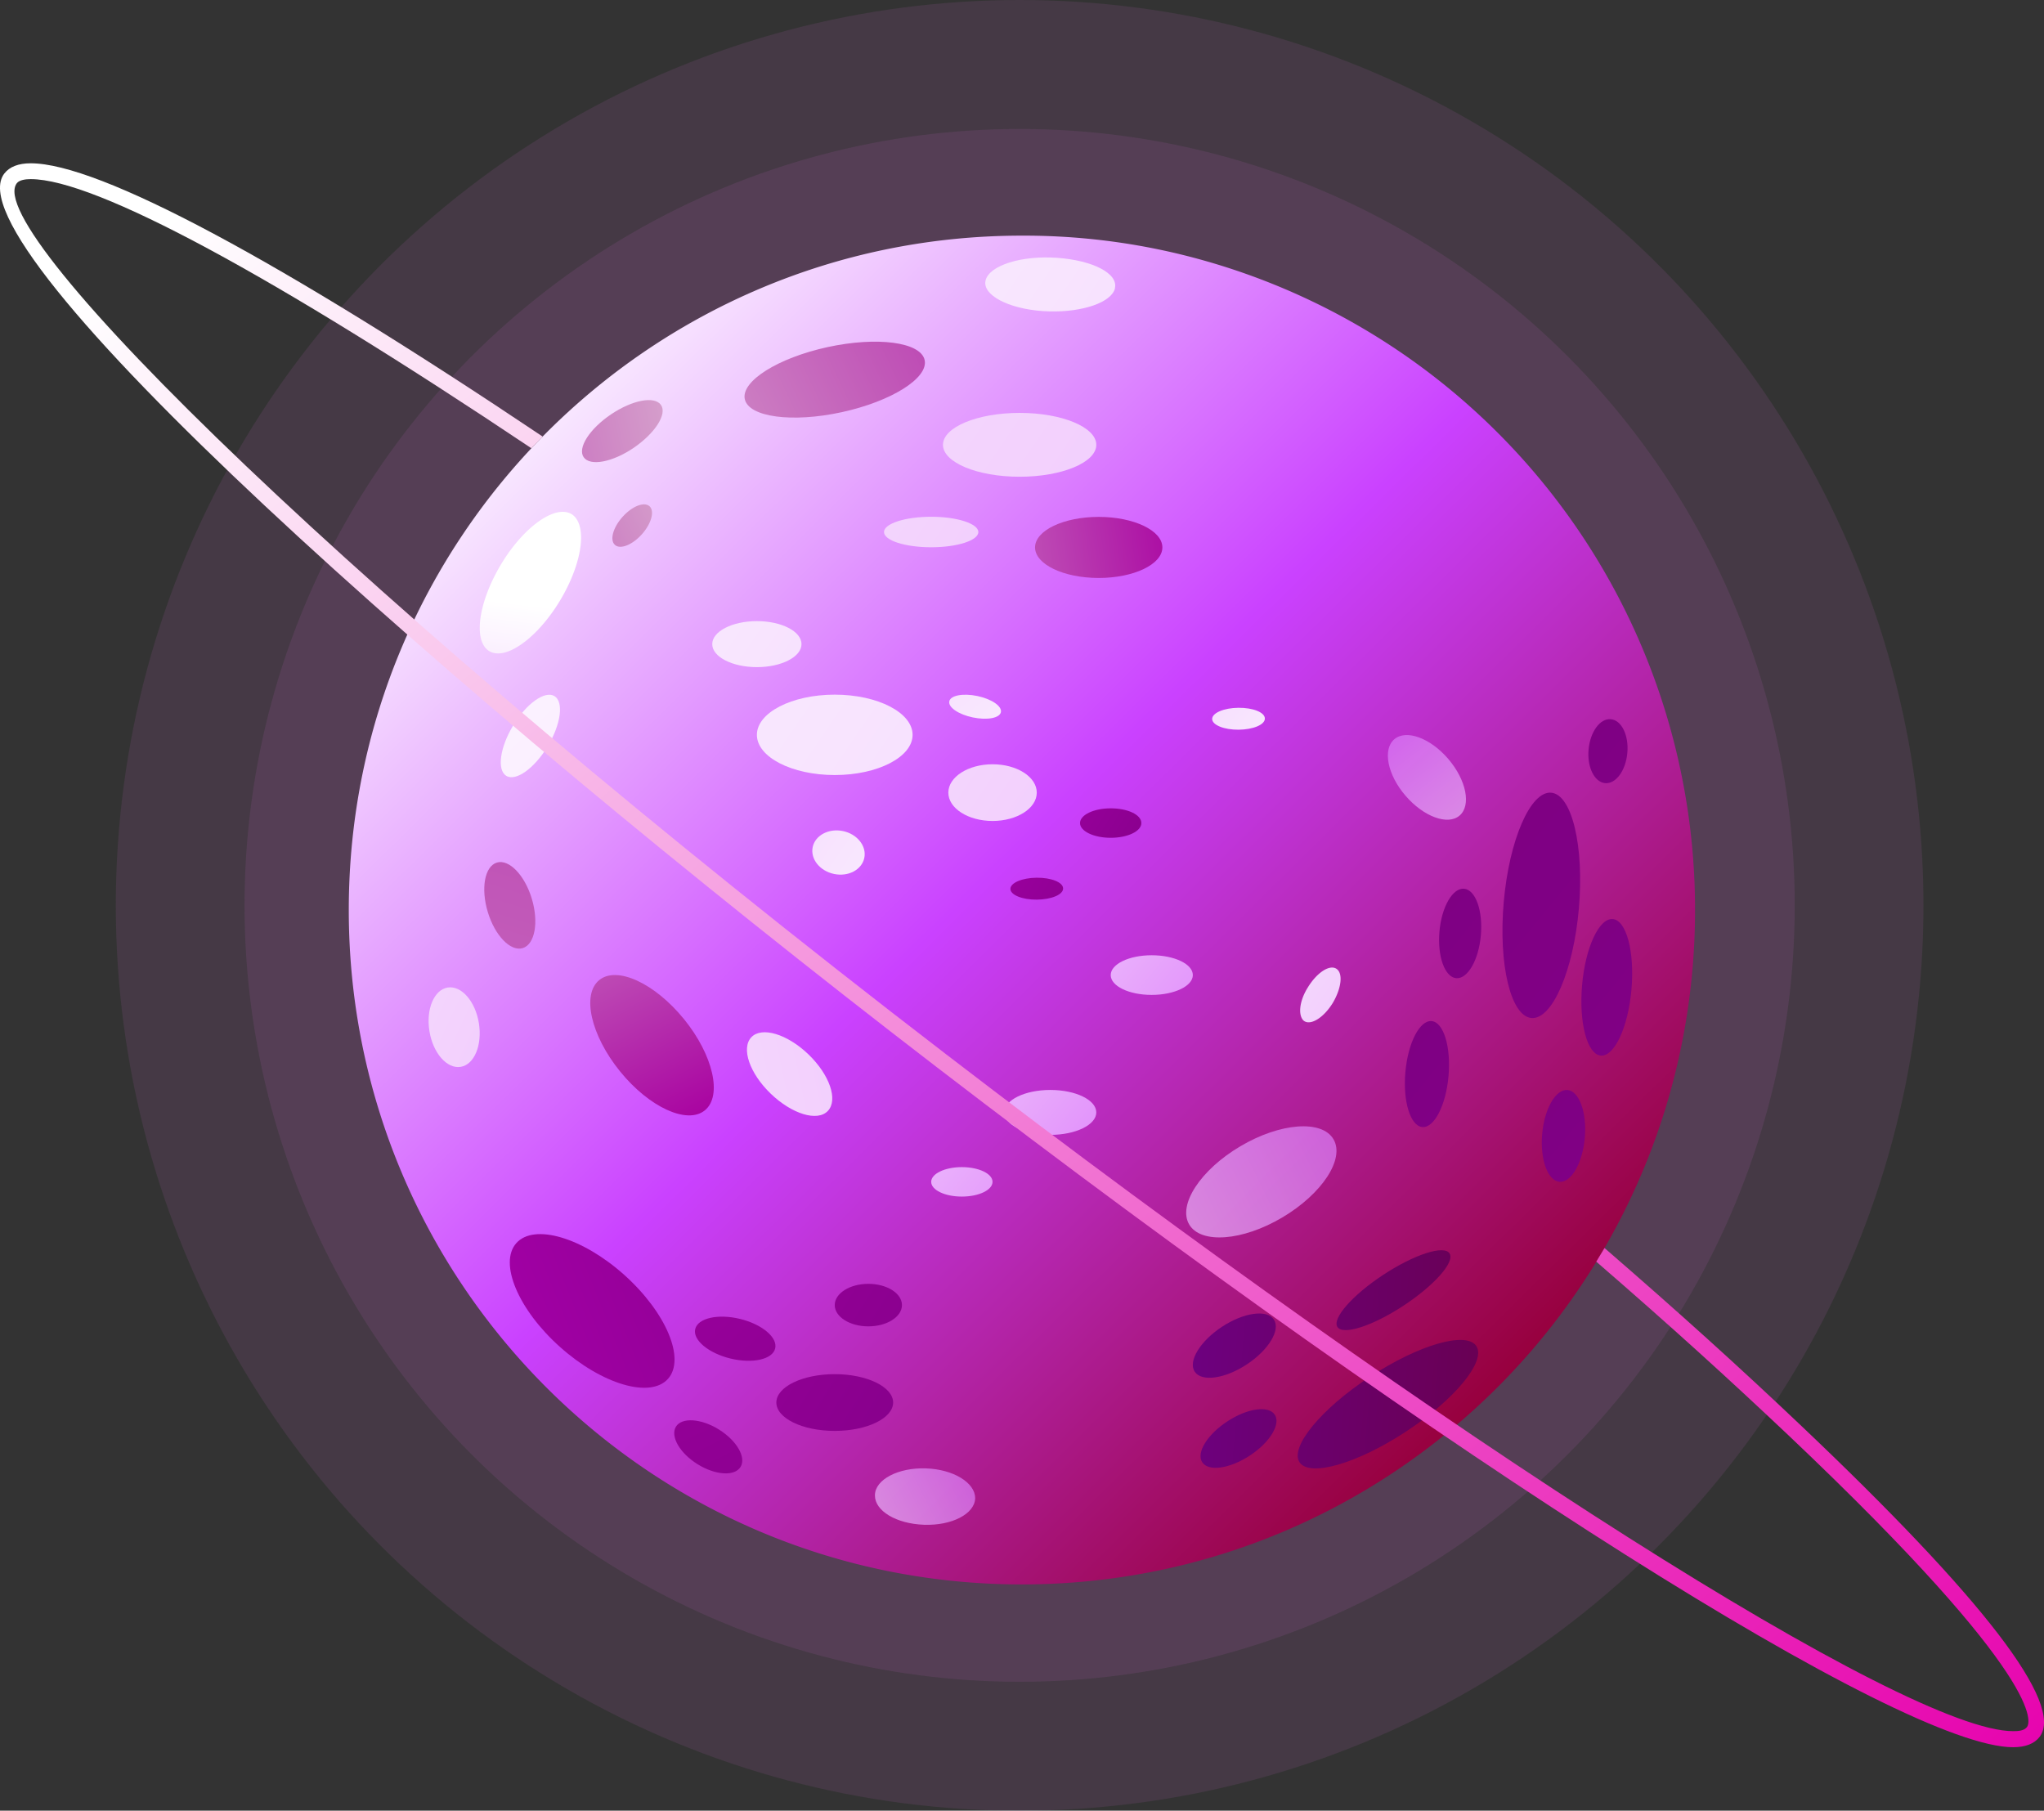 <svg xmlns="http://www.w3.org/2000/svg" xmlns:xlink="http://www.w3.org/1999/xlink" viewBox="0 0 449.5 398.19"><rect x="0" y="0" width="449.5" height="398.19" fill="#333333" stroke="none"/><defs><style>.cls-1{fill:#ed74ea;opacity:0.1;}.cls-2{fill:url(#linear-gradient);}.cls-3{fill:#fff;opacity:0.81;}.cls-4{fill:url(#linear-gradient-2);}.cls-5{fill:url(#linear-gradient-3);}.cls-6{fill:url(#linear-gradient-4);}.cls-7{fill:url(#linear-gradient-5);}.cls-8{fill:url(#linear-gradient-6);}.cls-9{fill:url(#linear-gradient-7);}.cls-10{fill:url(#linear-gradient-8);}.cls-11{fill:url(#linear-gradient-9);}.cls-12{fill:url(#linear-gradient-10);}.cls-13{fill:url(#linear-gradient-11);}.cls-14{fill:url(#linear-gradient-12);}.cls-15{fill:url(#linear-gradient-13);}.cls-16{fill:url(#linear-gradient-14);}.cls-17{fill:url(#linear-gradient-15);}.cls-18{fill:url(#linear-gradient-16);}.cls-19{fill:url(#linear-gradient-17);}.cls-20{fill:url(#linear-gradient-18);}.cls-21{fill:url(#linear-gradient-19);}.cls-22{fill:url(#linear-gradient-20);}.cls-23{fill:url(#linear-gradient-21);}.cls-24{fill:url(#linear-gradient-22);}.cls-25{fill:url(#linear-gradient-23);}.cls-26{fill:url(#linear-gradient-24);}.cls-27{fill:url(#linear-gradient-25);}.cls-28{fill:url(#linear-gradient-26);}.cls-29{fill:url(#linear-gradient-27);}.cls-30{fill:url(#linear-gradient-28);}.cls-31{fill:url(#linear-gradient-29);}.cls-32{fill:url(#linear-gradient-30);}.cls-33{fill:url(#linear-gradient-31);}.cls-34{fill:url(#linear-gradient-32);}.cls-35{fill:url(#linear-gradient-33);}.cls-36{fill:url(#linear-gradient-34);}.cls-37{fill:url(#linear-gradient-35);}.cls-38{fill:url(#linear-gradient-36);}.cls-39{fill:url(#linear-gradient-37);}.cls-40{fill:url(#linear-gradient-38);}.cls-41,.cls-42,.cls-43{opacity:0.7;}.cls-41{fill:url(#linear-gradient-39);}.cls-42{fill:url(#linear-gradient-40);}.cls-43{fill:url(#linear-gradient-41);}.cls-44{fill:url(#linear-gradient-42);}.cls-45{fill:url(#linear-gradient-43);}.cls-46{fill:url(#linear-gradient-44);}</style><linearGradient id="linear-gradient" x1="106" y1="80.07" x2="329.27" y2="305.84" gradientUnits="userSpaceOnUse"><stop offset="0" stop-color="#fff"/><stop offset="0.5" stop-color="#ca41ff"/><stop offset="1" stop-color="#97003d"/></linearGradient><linearGradient id="linear-gradient-2" x1="912.19" y1="444.19" x2="851.47" y2="587.03" gradientTransform="translate(55.88 -921.75) rotate(55.91)" gradientUnits="userSpaceOnUse"><stop offset="0" stop-color="#edf1e2"/><stop offset="1" stop-color="#a800a0"/></linearGradient><linearGradient id="linear-gradient-3" x1="705.53" y1="570.65" x2="644.79" y2="713.53" gradientTransform="matrix(0.75, 0.67, -0.58, 0.64, -6.49, -742.7)" xlink:href="#linear-gradient-2"/><linearGradient id="linear-gradient-4" x1="-246.21" y1="-433.38" x2="-412.34" y2="-537.26" gradientTransform="matrix(0.53, -0.6, 0.75, 0.67, 701.67, 409.26)" gradientUnits="userSpaceOnUse"><stop offset="0" stop-color="#720077"/><stop offset="1" stop-color="#ad00b0"/></linearGradient><linearGradient id="linear-gradient-5" x1="255.82" y1="353.61" x2="89.63" y2="249.69" gradientTransform="matrix(1, 0, 0, 1, 0, 0)" xlink:href="#linear-gradient-4"/><linearGradient id="linear-gradient-6" x1="719.94" y1="660.97" x2="553.59" y2="556.95" gradientTransform="matrix(0.85, 0.53, -0.53, 0.85, -62.43, -533.51)" xlink:href="#linear-gradient-4"/><linearGradient id="linear-gradient-7" x1="267.52" y1="334.87" x2="101.33" y2="230.95" gradientTransform="matrix(1, 0, 0, 1, 0, 0)" xlink:href="#linear-gradient-4"/><linearGradient id="linear-gradient-8" x1="116.06" y1="132.94" x2="98.87" y2="275.43" gradientUnits="userSpaceOnUse"><stop offset="0" stop-color="#fff"/><stop offset="1" stop-color="#ca39f7"/></linearGradient><linearGradient id="linear-gradient-9" x1="436.12" y1="508.99" x2="269.87" y2="405.04" gradientTransform="translate(-64.11 -223.64) rotate(13.67)" xlink:href="#linear-gradient-4"/><linearGradient id="linear-gradient-10" x1="699.31" y1="-1263.85" x2="762.73" y2="-1333.89" gradientTransform="matrix(-0.63, -0.97, 0.84, -0.55, 1824.34, 296.9)" gradientUnits="userSpaceOnUse"><stop offset="0" stop-color="#690055"/><stop offset="1" stop-color="#70009a"/></linearGradient><linearGradient id="linear-gradient-11" x1="716.29" y1="-1248.47" x2="779.72" y2="-1318.51" xlink:href="#linear-gradient-10"/><linearGradient id="linear-gradient-12" x1="689.13" y1="-1273.07" x2="752.55" y2="-1343.11" xlink:href="#linear-gradient-10"/><linearGradient id="linear-gradient-13" x1="702.67" y1="-1260.81" x2="766.09" y2="-1330.85" xlink:href="#linear-gradient-10"/><linearGradient id="linear-gradient-14" x1="157.46" y1="87.05" x2="1192.31" y2="792.32" gradientTransform="translate(-30.85 -81.96) rotate(5.03)" xlink:href="#linear-gradient-4"/><linearGradient id="linear-gradient-15" x1="263.79" y1="165.37" x2="901.4" y2="599.9" gradientTransform="translate(-30.85 -81.96) rotate(5.03)" xlink:href="#linear-gradient-4"/><linearGradient id="linear-gradient-16" x1="255.29" y1="207.75" x2="764.5" y2="554.78" gradientTransform="translate(-30.85 -81.96) rotate(5.03)" xlink:href="#linear-gradient-4"/><linearGradient id="linear-gradient-17" x1="274.23" y1="186.1" x2="720.29" y2="490.1" gradientTransform="translate(-30.85 -81.96) rotate(5.03)" xlink:href="#linear-gradient-4"/><linearGradient id="linear-gradient-18" x1="297.97" y1="226.56" x2="756.3" y2="538.92" gradientTransform="translate(-30.85 -81.96) rotate(5.03)" xlink:href="#linear-gradient-4"/><linearGradient id="linear-gradient-19" x1="324.26" y1="157.75" x2="677.34" y2="398.37" gradientTransform="translate(-30.85 -81.96) rotate(5.03)" xlink:href="#linear-gradient-4"/><linearGradient id="linear-gradient-20" x1="5.49" y1="-51.25" x2="966.58" y2="603.74" xlink:href="#linear-gradient-8"/><linearGradient id="linear-gradient-21" x1="150.23" y1="132.6" x2="262.82" y2="117.55" gradientTransform="matrix(1, 0, 0, 1, 0, 0)" xlink:href="#linear-gradient-2"/><linearGradient id="linear-gradient-22" x1="78.24" y1="133.72" x2="258.83" y2="47.58" gradientTransform="matrix(1, 0, 0, 1, 0, 0)" xlink:href="#linear-gradient-2"/><linearGradient id="linear-gradient-23" x1="72.17" y1="26.65" x2="654.8" y2="423.73" xlink:href="#linear-gradient-8"/><linearGradient id="linear-gradient-24" x1="85.78" y1="84.01" x2="667.9" y2="480.74" xlink:href="#linear-gradient-8"/><linearGradient id="linear-gradient-25" x1="201.25" y1="171.51" x2="313.41" y2="264.04" xlink:href="#linear-gradient-8"/><linearGradient id="linear-gradient-26" x1="277.96" y1="201.7" x2="211.48" y2="160.85" gradientTransform="matrix(1, 0, 0, 1, 0, 0)" xlink:href="#linear-gradient-4"/><linearGradient id="linear-gradient-27" x1="162.06" y1="219.09" x2="274.22" y2="311.63" xlink:href="#linear-gradient-8"/><linearGradient id="linear-gradient-28" x1="241.15" y1="185.27" x2="457.37" y2="332.63" xlink:href="#linear-gradient-8"/><linearGradient id="linear-gradient-29" x1="48.58" y1="69.61" x2="1043.81" y2="747.87" xlink:href="#linear-gradient-8"/><linearGradient id="linear-gradient-30" x1="89.09" y1="88.93" x2="659.44" y2="477.64" xlink:href="#linear-gradient-8"/><linearGradient id="linear-gradient-31" x1="189.54" y1="-1575.21" x2="760.75" y2="-1185.92" gradientTransform="translate(1542.86 344.2) rotate(-106.83)" xlink:href="#linear-gradient-2"/><linearGradient id="linear-gradient-32" x1="1761.58" y1="-1165.8" x2="2304.18" y2="-796.01" gradientTransform="matrix(-0.61, -0.13, 0.2, -0.98, 1528.78, -670.9)" xlink:href="#linear-gradient-8"/><linearGradient id="linear-gradient-33" x1="1725.66" y1="-1817.8" x2="2268.29" y2="-1447.99" gradientTransform="matrix(-0.61, -0.13, 0.1, -0.49, 1489.57, -480.62)" xlink:href="#linear-gradient-8"/><linearGradient id="linear-gradient-34" x1="119.04" y1="-13.77" x2="944.36" y2="548.71" xlink:href="#linear-gradient-8"/><linearGradient id="linear-gradient-35" x1="267.08" y1="219.44" x2="200.59" y2="178.6" gradientTransform="matrix(1, 0, 0, 1, 0, 0)" xlink:href="#linear-gradient-4"/><linearGradient id="linear-gradient-36" x1="1846.12" y1="-1549.81" x2="2388.56" y2="-1180.13" gradientTransform="matrix(-0.62, 0.01, 0, -0.5, 1458.09, -602.14)" xlink:href="#linear-gradient-8"/><linearGradient id="linear-gradient-37" x1="177.42" y1="200.44" x2="289.58" y2="292.98" xlink:href="#linear-gradient-8"/><linearGradient id="linear-gradient-38" x1="95.86" y1="135.68" x2="152.49" y2="247.89" gradientTransform="matrix(1, 0, 0, 1, 0, 0)" xlink:href="#linear-gradient-2"/><linearGradient id="linear-gradient-39" x1="210.38" y1="293.09" x2="340.43" y2="228.67" xlink:href="#linear-gradient-8"/><linearGradient id="linear-gradient-40" x1="166.48" y1="347.42" x2="238.16" y2="311.92" xlink:href="#linear-gradient-8"/><linearGradient id="linear-gradient-41" x1="404.3" y1="-1077.04" x2="493.2" y2="-1121.07" gradientTransform="matrix(-0.11, -0.9, 0.94, -0.22, 1399.41, 333.5)" xlink:href="#linear-gradient-8"/><linearGradient id="linear-gradient-42" x1="-175.55" y1="-565.63" x2="370.11" y2="-193.75" gradientTransform="matrix(0.69, -0.72, 0.72, 0.69, 556.11, 532.34)" xlink:href="#linear-gradient-8"/><linearGradient id="linear-gradient-43" x1="-90.31" y1="20.29" x2="357.44" y2="325.44" gradientTransform="translate(74.03 139.13) rotate(-9.22)" xlink:href="#linear-gradient-8"/><linearGradient id="linear-gradient-44" x1="465.94" y1="428.61" x2="1038.79" y2="579.36" gradientTransform="matrix(0.7, 0.54, -0.61, 0.79, 16.24, -577.15)" gradientUnits="userSpaceOnUse"><stop offset="0" stop-color="#fff"/><stop offset="1" stop-color="#e600ad"/></linearGradient></defs><g id="Layer_2" data-name="Layer 2"><g id="Ñëîé_1" data-name="Ñëîé 1"><ellipse class="cls-1" cx="224.23" cy="199.1" rx="198.76" ry="199.1"/><ellipse class="cls-1" cx="224.23" cy="199.1" rx="170.45" ry="170.74"/><path class="cls-2" d="M372.76,200.12c0,81.89-66.25,148.31-148.06,148.31S76.7,282,76.7,200.12,143,51.82,224.7,51.82a145.84,145.84,0,0,1,34.43,4A148.24,148.24,0,0,1,372.76,200.12Z"/><path class="cls-3" d="M120.43,164.15c-2.92,4.84-7,7.74-9.09,6.47s-1.42-6.23,1.5-11.07,7-7.74,9.09-6.47S123.36,159.3,120.43,164.15Z"/><path class="cls-4" d="M139.36,98.48c-4.68,3.18-9.59,4.1-11,2.07s1.3-6.25,6-9.42,9.59-4.1,11-2.07S144,95.31,139.36,98.48Z"/><path class="cls-5" d="M141.16,117.49c-2.1,2.35-4.75,3.4-5.93,2.34s-.43-3.81,1.67-6.16,4.75-3.4,5.93-2.35S143.26,115.14,141.16,117.49Z"/><path class="cls-6" d="M137.29,280.37c9.21,8.26,13.51,18.49,9.61,22.85s-14.53,1.22-23.74-7-13.51-18.48-9.61-22.85S128.07,272.12,137.29,280.37Z"/><path class="cls-7" d="M196.41,308.43c0,3.45-5.75,6.24-12.84,6.24s-12.84-2.79-12.84-6.24,5.75-6.24,12.84-6.24S196.41,305,196.41,308.43Z"/><path class="cls-8" d="M162.85,322.6c-1.3,2.1-5.54,1.83-9.47-.62s-6-6.13-4.74-8.23,5.55-1.83,9.47.62S164.16,320.5,162.85,322.6Z"/><path class="cls-9" d="M198.35,287c0,2.59-3.31,4.68-7.39,4.68s-7.39-2.09-7.39-4.68,3.31-4.67,7.39-4.67S198.35,284.41,198.35,287Z"/><path class="cls-10" d="M123.15,132.08c-5,8.3-12,13.29-15.57,11.1s-2.42-10.66,2.56-19,12-13.29,15.56-11.11a.2.2,0,0,1,.13.07C129.25,115.56,128.07,123.91,123.15,132.08Z"/><path class="cls-11" d="M170.47,296.54c-.58,2.41-5,3.4-9.85,2.21s-8.32-4.09-7.73-6.49,5-3.4,9.85-2.22S171.05,294.13,170.47,296.54Z"/><path class="cls-12" d="M301.28,302.76c10.73-7.06,21.21-10.07,23.39-6.74s-4.75,11.76-15.49,18.81-21.22,10.06-23.4,6.73S290.54,309.81,301.28,302.76Z"/><path class="cls-13" d="M304.22,280.33c6.81-4.47,13.32-6.58,14.55-4.7s-3.3,7-10.11,11.49-13.32,6.57-14.54,4.7S297.41,284.8,304.22,280.33Z"/><path class="cls-14" d="M269.9,312.58c4.4-2.9,9.07-3.55,10.44-1.47s-1.1,6.12-5.51,9-9.07,3.55-10.44,1.46S265.49,315.47,269.9,312.58Z"/><path class="cls-15" d="M268.73,291.77c4.8-3.16,9.92-3.86,11.42-1.57s-1.18,6.71-6,9.87-9.92,3.86-11.42,1.57S263.92,294.93,268.73,291.77Z"/><path class="cls-16" d="M347.21,199.82c-1.2,13.69-5.87,24.45-10.43,24.05s-7.29-11.82-6.09-25.5,5.88-24.45,10.44-24.05S348.41,186.14,347.21,199.82Z"/><path class="cls-17" d="M358.78,217.6c-.73,8.29-3.75,14.8-6.75,14.53s-4.83-7.2-4.11-15.49,3.75-14.8,6.75-14.53S359.5,209.31,358.78,217.6Z"/><path class="cls-18" d="M309.06,235.78c-.57,6.43,1.1,11.83,3.72,12.07s5.21-4.8,5.77-11.24-1.1-11.83-3.72-12.06S309.62,229.34,309.06,235.78Z"/><path class="cls-19" d="M325.66,205.68c-.48,5.43-2.9,9.65-5.42,9.43s-4.16-4.8-3.69-10.24,2.91-9.65,5.42-9.43S326.14,200.24,325.66,205.68Z"/><path class="cls-20" d="M348.52,250.21c-.49,5.58-3,9.91-5.58,9.68s-4.29-4.93-3.8-10.51,3-9.91,5.57-9.68S349,244.63,348.52,250.21Z"/><path class="cls-21" d="M357.87,165.56c-.34,3.89-2.52,6.87-4.88,6.66s-4-3.52-3.64-7.41,2.52-6.86,4.88-6.65S358.22,161.68,357.87,165.56Z"/><ellipse class="cls-22" cx="224.23" cy="97.82" rx="16.86" ry="7.02"/><path class="cls-23" d="M255.62,120.38c0,3.71-6.27,6.72-14,6.72s-14-3-14-6.72,6.27-6.71,14-6.71S255.62,116.68,255.62,120.38Z"/><path class="cls-24" d="M203.34,79.18c.86,3.95-7.3,9.08-18.22,11.46s-20.47,1.09-21.33-2.86S171.1,78.7,182,76.33,202.49,75.23,203.34,79.18Z"/><path class="cls-25" d="M215.15,117c0,1.85-4.64,3.35-10.37,3.35s-10.38-1.5-10.38-3.35,4.64-3.36,10.38-3.36S215.15,115.17,215.15,117Z"/><path class="cls-26" d="M228,174.31c0,3.44-4.35,6.23-9.72,6.23s-9.73-2.79-9.73-6.23,4.35-6.24,9.73-6.24S228,170.86,228,174.31Z"/><path class="cls-27" d="M262.32,214.43c0,2.41-4.05,4.36-9.06,4.36s-9-1.95-9-4.36,4-4.36,9-4.36S262.32,212,262.32,214.43Z"/><path class="cls-28" d="M251,181c0,1.79-3,3.24-6.74,3.24s-6.75-1.45-6.75-3.24,3-3.24,6.75-3.24S251,179.17,251,181Z"/><path class="cls-29" d="M218.27,259.9c0,1.79-3,3.24-6.75,3.24s-6.74-1.45-6.74-3.24,3-3.24,6.74-3.24S218.27,258.11,218.27,259.9Z"/><path class="cls-30" d="M293.14,220.48c-1.94,3.2-4.72,5-6.25,4.11a1.21,1.21,0,0,1-.28-.21c-1.18-1.25-.84-4.32,1-7.24,1.95-3.2,4.73-5.08,6.26-4.11S295,217.28,293.14,220.48Z"/><ellipse class="cls-31" cx="183.57" cy="161.6" rx="17.12" ry="8.84"/><path class="cls-32" d="M176.26,141.65c0,2.8-4.4,5.06-9.81,5.06s-9.82-2.26-9.82-5.06,4.4-5.06,9.82-5.06S176.26,138.85,176.26,141.65Z"/><path class="cls-33" d="M109.27,189.69c2.67-.81,6.11,2.74,7.68,7.94s.67,10.06-2,10.87-6.11-2.74-7.68-7.94S106.59,190.5,109.27,189.69Z"/><path class="cls-34" d="M178.72,186.29c.55-2.61,3.53-4.18,6.66-3.53s5.24,3.3,4.69,5.91-3.52,4.18-6.66,3.52S178.18,188.89,178.72,186.29Z"/><path class="cls-35" d="M208.76,154.23c.27-1.3,3-1.83,6.17-1.17s5.45,2.25,5.18,3.55-3,1.82-6.17,1.16S208.49,155.53,208.76,154.23Z"/><path class="cls-36" d="M245.25,62.79v.13l-.07.56c-.81,3-7,5.18-14.38,5-7.84-.19-14.13-3.06-14.13-6.24v-.06c.12-3.3,6.6-5.8,14.44-5.55S245.25,59.55,245.25,62.79Z"/><path class="cls-37" d="M222.2,195.48c0-1.33,2.57-2.43,5.77-2.46s5.81,1,5.82,2.36-2.57,2.43-5.78,2.46S222.21,196.81,222.2,195.48Z"/><path class="cls-38" d="M266.57,158.11c0-1.33,2.57-2.43,5.77-2.46s5.81,1,5.82,2.36-2.57,2.43-5.77,2.46S266.58,159.44,266.57,158.11Z"/><path class="cls-39" d="M241.09,244.63c0,2.73-4.53,4.94-10.11,4.94s-10.12-2.21-10.12-4.94,4.53-4.94,10.12-4.94S241.09,241.9,241.09,244.63Z"/><path class="cls-40" d="M150.43,224.13c6.42,7.91,8.46,16.89,4.57,20.05s-12.25-.68-18.66-8.59-8.45-16.89-4.56-20.06S144,216.22,150.43,224.13Z"/><path class="cls-41" d="M272.78,252.07c8.76-5.18,17.93-5.87,20.47-1.54s-2.49,12-11.25,17.2-17.93,5.87-20.48,1.55S264,257.25,272.78,252.07Z"/><path class="cls-42" d="M214.45,329.46v.07c-.14,3.41-5.15,6-11.26,5.78s-10.78-3.06-10.78-6.41v-.14c.07-3.41,5.14-6.05,11.19-5.85S214.45,326.05,214.45,329.46Z"/><path class="cls-43" d="M309.1,175c-4-4.63-5.08-10.2-2.48-12.43s7.93-.29,11.89,4.35,5.07,10.2,2.47,12.43S313.06,179.59,309.1,175Z"/><path class="cls-44" d="M177.79,231.87c4.65,4.48,6.56,10,4.27,12.43s-7.91.69-12.56-3.78-6.56-10-4.27-12.42S173.14,227.4,177.79,231.87Z"/><path class="cls-45" d="M105.31,225c.78,4.82-1,9.12-4,9.61s-6.08-3-6.87-7.83,1-9.12,4-9.61S104.53,220.15,105.31,225Z"/><path class="cls-46" d="M395.75,313.2c-13.38-12.69-26.26-24.34-42.9-38.75-.61,1-1.81,3-1.81,3,16.51,14.3,29,25.65,42.32,38.24,57.15,54.18,53.05,63.25,52.4,64.1s-2,.91-3.07.91c-23.28,0-124.16-64-234.65-148.87C77.78,131.83-4.2,50.61,3.7,40.29c.57-.74,2-.9,3.06-.9,14.22,0,53.49,21.29,110.09,59.18L119.33,96C61.48,57.2,21.8,35.91,6.76,35.91c-2.71,0-4.66.76-5.82,2.26-12.21,16,96.49,113.14,205,196.46,112.85,86.68,212.43,149.6,236.77,149.6,2.72,0,4.67-.77,5.83-2.28C454,374.75,436.28,351.62,395.75,313.2Z"/></g></g></svg>